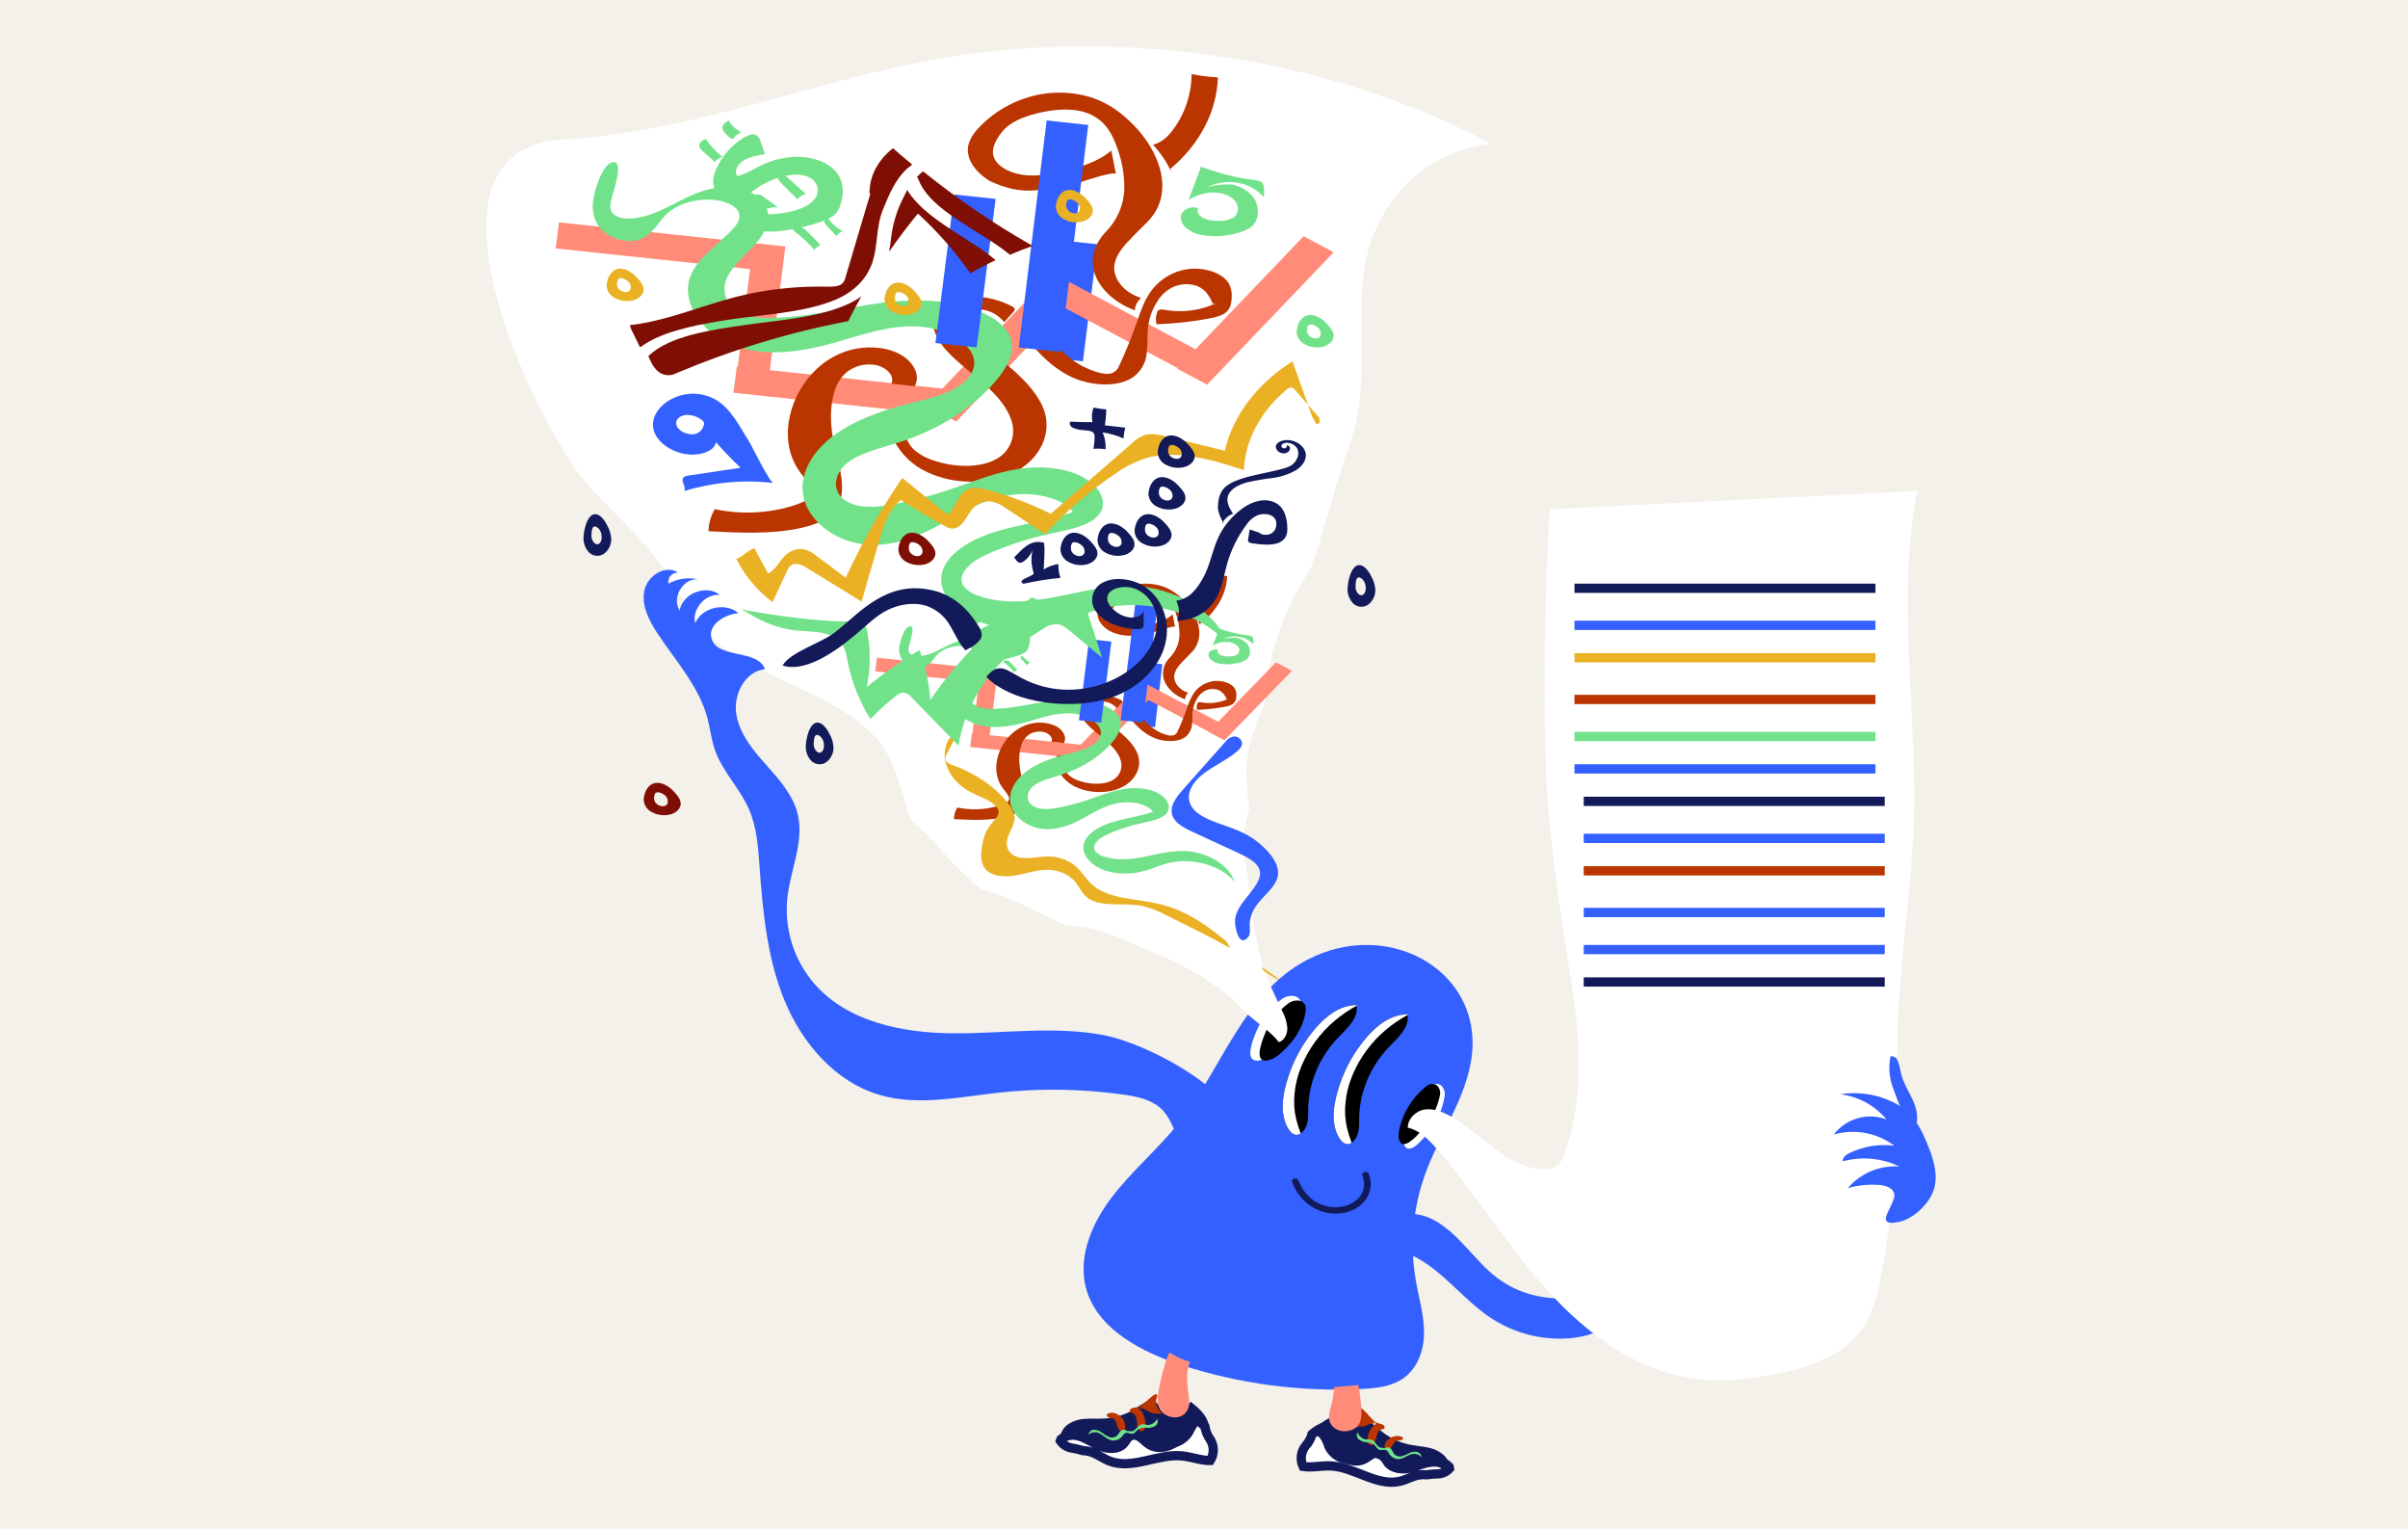 <svg height="330" viewBox="0 0 520 330" width="520" xmlns="http://www.w3.org/2000/svg"><g fill="none" fill-rule="evenodd"><path d="m0 0h520v330h-520z" fill="#f4f0ea"/><g fill-rule="nonzero" transform="translate(105 10)"><path d="m171.923 211.013c-.538-2.05-1.489-4.005-1.739-6.106-.091-.765-.134-1.636-.741-2.133-.581-.475-1.429-.402-2.177-.531-1.981-.343-3.499-2.224-5.512-2.24-.449-.023-.89.114-1.241.386-.634.55-.561 1.52-.403 2.331.126.65.274 1.295.442 1.937.707.488 1.373 1.031 1.991 1.622 2.262 1.904 4.339 4.006 6.205 6.279.122.184.297.328.503.417.186.043.38.034.562-.024.591-.144 1.154-.378 1.669-.694.184-.096.337-.238.445-.412.1-.269.099-.563-.003-.831z" fill="#fff"/><path d="m164.456 179.469c-.095-.614-.194-1.227-.301-1.84-.819-4.649-.759-8.819.662-12.975-.832-5.836-1.212-11.682 1.126-17.352.477-1.711 1.164-3.356 2.044-4.898.291-3.799.89-7.567 1.791-11.269 1.662-6.495 4.431-12.655 8.184-18.21 3.235-9.018 5.406-18.41 8.623-27.395 4.25-11.872 1.26-24.735 2.973-37.039 1.714-12.304 10.708-25.529 27.441-27.442-34.143-18.307-78.821-25.287-118.47-18.508-27.847 4.761-53.149 15.872-81.888 17.563-35.207 2.072-5.154 62.563 4.858 74.074 5.603 6.342 12.465 12.158 17.05 18.891 3.14 4.612 5.198 9.634 9.39 13.81 9.744 9.708 29.047 12.991 37.083 23.453 3.947 5.139 4.563 11.335 6.778 16.916 2.137 1.636 4.089 3.499 5.821 5.558 2.764 3.303 5.838 6.333 9.18 9.05.055.04.112.079.167.119 4.504 1.204 8.922 3.345 13.275 5.472 1.626.794 3.266 1.55 4.909 2.294 1.374.086 2.777.254 4.222.471 4.198.629 8.12 2.549 11.999 4.365 8.223 3.077 15.348 6.887 21.898 12.995 2.415 2.252 4.901 4.289 7.267 6.427 1.232-.472 2.472-.924 3.721-1.355-3.006-4.591-5.277-9.623-6.73-14.915-1.685-5.931-2.332-12.134-3.074-18.261z" fill="#fff"/><path d="m61.244 69.922 2.647-21.084.694-5.531.012-.097-48.891-5.21-.707 5.628 41.964 4.472-2.647 21.084-.207-.022-.707 5.628.207.022 6.928.738 41.756 4.45.706-5.628z" fill="#ff8b78"/><path d="m128.862 68-6.862-.74 3.137-25.26 6.863.74z" fill="#3360ff"/><path d="m153.165 65.406-24.341-12.983-6.386-3.406-.112-.06-27.326 28.577 6.497 3.466 23.454-24.528 24.342 12.983-.116.121 6.497 3.465.116-.121 3.872-4.049 23.338-24.407-6.497-3.465z" fill="#ff8b78"/><path d="m70.307 70.718c2.151-2.397 4.927-4.154 8.02-5.078 3.369-.978 7.52-.889 10.669.654 3.149 1.543 4.911 4.663 3.526 7.092l-5.026-.55c.777-1.567-.959-3.493-3.233-3.998-2.198-.448-4.484.06-6.283 1.394-1.4 1.152-2.39 2.721-2.824 4.476-1.283 4.355-.665 8.964.465 13.439 1.172 4.642 2.628 10.053-1.651 13.377-1.626 1.263-3.887 2.01-6.202 2.506-6.282 1.345-13.108 1.007-19.768.659.019-1.684.493-3.333 1.372-4.773 5.428 1.158 11.059.955 16.388-.592 6.452-1.948 5.052-3.37 2.166-7.167-4.938-6.497-2.82-15.773 2.381-21.44z" fill="#ba3500"/><path d="m95.215 91.922c5.757 2.777 13.547 2.763 18.899.005 5.352-2.758 7.976-8.079 6.461-12.988-1.058-3.428-3.88-6.474-6.974-9.207-3.094-2.733-6.536-5.27-9.221-8.226-.726-.799-1.421-1.706-1.301-2.636.184-1.42 2.356-2.279 4.266-1.997 1.769.3 3.37 1.249 4.504 2.67l1.922-2.116c.224-.246.457-.542.322-.836-.153-.227-.373-.398-.626-.49-2.777-1.428-5.85-2.149-8.958-2.099-3.122.124-6.163 1.397-7.375 3.5-1.743 3.023.582 6.648 3.423 9.377 2.332 2.242 5.045 4.255 7.445 6.457 2.401 2.202 4.524 4.658 5.385 7.376.986 2.778.101 5.888-2.188 7.692-3.352 2.644-9.27 2.66-13.999 1.193-1.727-.459-3.339-1.286-4.731-2.427-2.498-2.286-2.348-5.492-1.67-8.283-2.387.259-3.694-.526-3.796 1.665-.03 1.537.311 3.057.992 4.428 1.569 3.083 4.115 5.53 7.221 6.941z" fill="#ba3500"/><path d="m156.187 55.655.776.022c-.662-1.495-1.492-3.144-3.421-3.92-1.762-.623-3.706-.517-5.386.294-1.386.713-2.533 1.804-3.304 3.141-1.014 1.602-1.668 3.397-1.919 5.266-.247 1.908-.046 3.853-.297 5.76-.171 2.046-1.22 3.924-2.886 5.164-3.301 2.332-9.136 1.956-13.255.059-4.119-1.897-6.908-4.947-9.496-7.919 1.106-.909 2.464-1.715 3.57-2.624 2.378 3.945 6.005 7.939 11.594 9.503 1.013.283 2.192.47 3.097.102.701-.341 1.234-.942 1.481-1.67 1.392-2.999 2.628-6.037 3.707-9.115.846-2.414 1.61-4.88 3.244-7.049 1.856-2.458 4.628-4.096 7.711-4.556 3.416-.507 7.556.704 8.952 3.078.513.974.728 2.073.617 3.165-.047 1.116-.257 2.298-1.266 3.113-.891.72-2.256 1.034-3.574 1.284-3.754.708-7.559 1.125-11.379 1.249-.229-.85-.186-1.749.123-2.574.063-.231.222-.426.437-.537.363-.105.748-.107 1.112-.005 3.723.669 7.566.204 11.012-1.334-.604-.209-.645.312-1.25.103z" fill="#ba3500"/><path d="m135.632 47.421c.241-2.507 2.287-4.632 4.264-6.625l2.92-2.941c6.415-6.464 2.363-16.631-5.288-22.956-1.977-1.666-4.242-2.958-6.683-3.811-4.379-1.383-9.068-1.448-13.483-.187-3.92 1.112-7.495 3.195-10.395 6.055-1.312 1.29-2.462 2.719-2.841 4.328-.686 2.917 1.469 5.936 4.785 7.889 3.155 1.382 5.969 2.217 9.639 1.926.785-.063 1.554-.162 2.318-.274.151-.03.3-.062.449-.096.01-.003.021.008.032.024.677-.104 1.352-.212 2.029-.315.855-.246 1.739-.373 2.629-.379.475-.135.95-.276 1.427-.43 2.433-.784 5.045-1.734 7.666-2.168.29-.052.588-.038.872.041-.331-1.667-.662-3.335-.994-5.002-2.736 2.375-6.833 3.694-10.956 4.606-2.635.583-5.438 1.032-8.213.634-2.775-.398-5.513-1.833-6.209-3.833-.491-1.411.08-2.86.867-4.145.495-.836 1.111-1.595 1.829-2.25 1.793-1.596 4.469-2.536 7.198-3.17 3.534-.82 7.674-1.144 10.959.345 3.421 1.55 4.919 4.585 5.855 7.398 1.029 2.819 1.533 5.803 1.485 8.803-.142 3.438-1.562 6.7-3.983 9.148-2.385 2.479-3.403 5.611-2.504 8.711 1.007 3.473 4.368 6.634 8.774 8.254 0-1.048.518-1.846 1.293-2.698-3.636-1.101-6.01-4.092-5.742-6.882z" fill="#ba3500"/><path d="m147.904 26.897-.012.103c-1.009-2.107-2.321-4.044-3.892-5.745 2.076-.558 3.432-2.006 4.465-3.46 2.481-3.401 3.834-7.537 3.859-11.795 1.873.376 3.769.611 5.675.703-.222 7.33-3.906 14.428-10.249 19.746-.095-.179.249.627.154.448z" fill="#ba3500"/><g fill="#71e289"><path d="m154.354 26-2.677 7.151c1.509-.946 3.215-1.495 4.971-1.6 1.853-.078 3.869.512 4.964 1.71 1.095 1.198.987 2.997-.462 3.828-1.011.469-2.116.671-3.219.589-1.074.043-2.143-.164-3.132-.606-.912-.482-1.495-1.432-1.054-2.165-1.28-.421-2.825.088-3.421.999-.597.912-.328 2.096.476 2.973.95.916 2.126 1.537 3.394 1.791 2.522.513 5.122.424 7.606-.262 1.378-.333 2.764-.792 3.651-1.648.606-.601 1.001-1.4 1.119-2.266.236-1.544-.215-3.116-1.224-4.268-1.259-1.39-2.961-2.247-4.784-2.409-1.635-.074-3.271.134-4.842.614 2.041-1.041 4.343-1.379 6.578-.965 2.164.331 4.153 1.432 5.633 3.119.076-.637.207-2.599-.359-3.139-.705-.674-2.536-.645-3.523-.82-3.297-.582-6.541-1.461-9.695-2.626z"/><path d="m49.616 26.589c-.549 1.273-.881 2.669-.342 3.99.752 1.546 2.297 2.528 3.993 2.537 2.021.019 3.448-1.267 4.86-2.279 1.72-1.205 3.63-2.103 5.647-2.656 1.974-.558 4.426-.791 6.171.219.791.403 1.362 1.146 1.557 2.024.194.878-.009 1.798-.554 2.507-1.058 1.415-3.103 2.26-5.202 2.748-3.262.734-6.636.792-9.92.172-.841 1.191.253 2.815 1.9 3.522 1.648.706 3.63.703 5.458.53 3.068-.314 6.09-.985 9.007-2 1.082-.298 2.096-.806 2.987-1.497.613-.595 1.062-1.343 1.304-2.169.894-2.596.79-5.647-1.586-7.818-1.919-1.753-5.062-2.624-8.019-2.57-2.827.093-5.598.829-8.109 2.153-1.47.751-2.863 1.648-4.608 1.998-.644-1.205.139-2.568 1.428-3.353 1.289-.786 2.982-1.118 4.631-1.406-1.118-2.309-.855-5.858-4.761-3.42-2.572 1.608-4.607 3.967-5.843 6.768z"/><path d="m49.206 25c.5-.496 1.113-.879 1.794-1.119-1.385-1.132-2.597-2.438-3.601-3.881-1.35.519-1.777 1.295-1.042 2.268.261.346 3.079 2.496 2.85 2.732z"/><path d="m52.784 19.863c.069.067.154.113.245.136.191.01.371-.092.468-.264.404-.504.92-.897 1.502-1.145.008-.071-1.364-.96-1.521-1.11-.442-.446-.834-.942-1.169-1.481-2.192 1.341-1.357 2.342.474 3.863z"/><path d="m60.398 34.91c.061.041.131.071.206.087.1.009.201-.002.294-.033.682-.168 1.392-.238 2.102-.208-1.108-.833-2.241-1.653-3.398-2.46-.128-.101-.279-.179-.444-.228-.93-.236-2.421.175-2.118.802.309.64 2.561 1.567 3.358 2.041z"/><path d="m67.217 33c.477-.586 1.1-.987 1.783-1.149l-4.02-3.584c-.093-.093-.2-.166-.316-.216-.125-.039-.254-.055-.383-.05-1.909-.021-1.373.686-.397 1.71 1.071 1.124 2.182 2.22 3.333 3.289z"/><path d="m70.935 44c-.178-.506 1.164-.708 1.059-1.221-.043-.124-.12-.234-.222-.32-.841-.851-1.69-1.698-2.523-2.553-.989-1.015-1.602-.974-3.249-.83.101.707 1.425 1.492 2.05 2.057 1.023.926 1.985 1.881 2.885 2.866z"/><path d="m75.563 41c.365-.504.865-.883 1.437-1.087-1.304-.67-2.427-1.671-3.264-2.913-.937.681-.946.815-.214 1.729.182.228 2.133 2.136 2.041 2.271z"/></g><path d="m108.698 148.721 1.414-11.044.371-2.897.006-.051-26.112-2.729-.377 2.948 22.412 2.343-1.414 11.044-.11-.011-.378 2.948.111.012 3.699.387 22.302 2.331.378-2.948z" fill="#ff8b78"/><path d="m144.431 147-3.431-.398 1.569-13.602 3.431.398z" fill="#3360ff"/><path d="m158.065 145.813-13-6.816-3.41-1.788-.06-.032-14.594 15.003 3.47 1.819 12.527-12.877 13 6.817-.062.063 3.47 1.82.062-.064 2.068-2.126 12.465-12.814-3.47-1.819z" fill="#ff8b78"/><path d="m112.897 149.006c1.147-1.258 2.628-2.18 4.278-2.665 1.878-.552 3.896-.43 5.69.343 1.68.81 2.619 2.448 1.88 3.723l-2.681-.289c.414-.822-.512-1.833-1.724-2.098-1.172-.235-2.391.031-3.351.732-.747.605-1.275 1.428-1.506 2.35-.684 2.286-.355 4.705.248 7.054.625 2.437 1.402 5.276-.881 7.021-.991.669-2.12 1.118-3.307 1.315-3.35.706-6.991.529-10.543.346.01-.884.263-1.749.732-2.505 2.895.608 5.898.501 8.741-.311 3.441-1.022 2.694-1.769 1.155-3.762-2.634-3.41-1.504-8.279 1.269-11.253z" fill="#ba3500"/><path d="m127.35 159.909c3.048 1.458 7.172 1.451 10.005.003 2.833-1.448 4.222-4.242 3.42-6.818-.56-1.8-2.054-3.399-3.692-4.834-1.638-1.435-3.46-2.767-4.882-4.319-.412-.342-.663-.844-.689-1.384.097-.745 1.247-1.197 2.258-1.049.936.158 1.784.656 2.384 1.402l1.017-1.111c.119-.129.242-.284.171-.439-.081-.119-.197-.209-.332-.257-1.47-.75-3.097-1.128-4.742-1.102-1.653.065-3.262.734-3.904 1.837-.923 1.587.308 3.49 1.812 4.923 1.235 1.177 2.671 2.234 3.941 3.39s2.395 2.446 2.85 3.872c.522 1.458.053 3.091-1.159 4.038-1.774 1.388-4.907 1.397-7.411.627-.914-.241-1.768-.675-2.505-1.274-1.322-1.2-1.243-2.883-.884-4.348-1.264.136-1.955-.276-2.009.874-.016.807.165 1.605.525 2.325.831 1.619 2.179 2.904 3.823 3.644z" fill="#ba3500"/><path d="m159.484 140.98.406.012c-.285-.89-.931-1.627-1.788-2.038-.921-.324-1.937-.269-2.815.153-.725.371-1.324.938-1.727 1.633-.53.833-.872 1.766-1.003 2.739-.129.992-.024 2.003-.155 2.995-.089 1.064-.638 2.04-1.509 2.685-1.726 1.212-4.776 1.017-6.929.031-2.153-.986-3.611-2.572-4.964-4.118.578-.472 1.288-.892 1.866-1.364 1.243 2.052 3.139 4.128 6.061 4.942.52.186 1.087.204 1.619.053.366-.177.645-.49.774-.869.728-1.559 1.374-3.139 1.938-4.74.366-1.301.938-2.537 1.695-3.666.97-1.278 2.419-2.13 4.031-2.369 1.786-.264 3.949.366 4.679 1.6.268.506.381 1.078.323 1.646.034.608-.208 1.201-.662 1.619-.56.363-1.2.592-1.868.668-1.962.368-3.951.585-5.948.65-.12-.442-.097-.909.065-1.339.033-.12.116-.221.229-.279.19-.055.391-.056.581-.003 1.946.348 3.955.106 5.756-.694-.316-.109-.337.162-.653.053z" fill="#ba3500"/><path d="m148.569 135.905c.126-1.334 1.198-2.464 2.234-3.524l1.53-1.565c3.36-3.438 1.238-8.846-2.77-12.211-1.036-.886-2.222-1.573-3.501-2.027-2.294-.735-4.75-.77-7.062-.099-2.053.592-3.926 1.699-5.445 3.221-.696.613-1.211 1.41-1.488 2.302-.359 1.552.769 3.158 2.506 4.196 1.564.79 3.306 1.143 5.049 1.024.411-.033.814-.086 1.214-.146.079-.016.157-.033.235-.051.006-.002.011.004.017.013.355-.055.708-.113 1.063-.168.448-.131.911-.199 1.377-.202.249-.072.497-.147.748-.229 1.309-.483 2.651-.869 4.016-1.153.152-.028.308-.02.457.022-.173-.887-.347-1.774-.52-2.661-1.433 1.263-3.579 1.965-5.739 2.45-1.402.374-2.86.488-4.302.337-1.454-.212-2.888-.975-3.252-2.039-.184-.767-.017-1.577.454-2.205.259-.445.582-.848.958-1.197 1.105-.861 2.398-1.439 3.77-1.686 1.851-.436 4.02-.608 5.74.183 1.792.825 2.576 2.439 3.067 3.935.539 1.5.803 3.087.778 4.683-.074 1.829-.818 3.564-2.086 4.866-1.242 1.183-1.746 2.962-1.312 4.634.527 1.847 2.288 3.529 4.596 4.391.032-.55.275-1.065.677-1.435-1.905-.586-3.149-2.177-3.008-3.66z" fill="#ba3500"/><path d="m154.231 124.946-.007.054c-.576-1.104-1.326-2.118-2.224-3.009 1.051-.299 1.955-.941 2.552-1.813 1.418-1.782 2.191-3.948 2.205-6.178 1.07.197 2.154.32 3.243.368-.127 3.84-2.232 7.557-5.857 10.343-.054-.093.142.329.088.235z" fill="#ba3500"/><g fill="#71e289" transform="translate(89 120)"><path d="m69.322 5.709-1.441 3.678c.813-.486 1.731-.769 2.676-.823.972-.076 1.935.241 2.672.88.294.265.44.657.39 1.05-.05.393-.288.736-.639.919-.544.241-1.139.345-1.733.303-.578.022-1.154-.084-1.686-.312-.491-.248-.805-.737-.567-1.113-.661-.211-1.385-.009-1.842.514-.295.505-.187 1.149.256 1.53.512.471 1.144.79 1.827.921 1.358.264 2.757.218 4.095-.135.715-.116 1.39-.408 1.965-.848.326-.309.539-.72.602-1.166.127-.794-.116-1.603-.659-2.196-.678-.715-1.594-1.156-2.576-1.239-.88-.038-1.761.069-2.607.316 1.099-.535 2.338-.709 3.541-.497 1.165.17 2.236.737 3.033 1.604.041-.328.111-1.337-.193-1.615-.38-.347-1.365-.332-1.897-.422-1.775-.299-3.521-.751-5.219-1.351z"/><path d="m13.885 5.602c-.346.641-.412 1.396-.182 2.088.399.809 1.221 1.323 2.122 1.327 1.074.01 1.832-.663 2.582-1.192.914-.63 1.929-1.1 3.001-1.39 1.049-.292 2.352-.414 3.279.115.42.211.724.6.827 1.059.103.459-.005.941-.294 1.312-.562.74-1.649 1.183-2.764 1.438-1.733.384-3.526.415-5.271.09-.447.623.134 1.473 1.01 1.842.931.324 1.925.419 2.9.277 1.63-.164 3.236-.515 4.786-1.046.575-.156 1.114-.422 1.587-.783.326-.311.564-.703.693-1.135.475-1.358.42-2.954-.842-4.09-1.214-.944-2.726-1.421-4.261-1.344-1.502.049-2.974.434-4.309 1.126-.763.462-1.587.814-2.448 1.045-.342-.63.074-1.343.759-1.754.77-.389 1.603-.638 2.46-.736-.594-1.208-.454-3.065-2.529-1.789-1.366.841-2.448 2.075-3.105 3.541z"/><path d="m13.466 4.666c.241-.255.536-.452.864-.575-.667-.582-1.25-1.253-1.734-1.995-.65.267-.855.665-.502 1.166.126.178 1.482 1.283 1.372 1.404z"/><path d="m15.503 2.434c.041.037.09.064.144.077.112.006.218-.052.275-.148.237-.283.54-.504.882-.643.005-.04-.801-.539-.893-.623-.259-.25-.49-.529-.686-.831-1.287.753-.797 1.315.278 2.169z"/><path d="m19.886 10.062c.03.024.064.041.101.05.049.005.098-.001.144-.019.334-.098.681-.139 1.028-.121-.542-.484-1.096-.961-1.663-1.431-.063-.059-.136-.104-.217-.133-.455-.137-1.184.102-1.036.467.151.372 1.253.911 1.643 1.187z"/><path d="m23.257 9.215c.269-.288.621-.485 1.007-.565l-2.27-1.762c-.053-.046-.113-.082-.178-.106-.07-.019-.143-.027-.216-.024-1.078-.01-.775.337-.224.841.605.552 1.232 1.091 1.882 1.617z"/><path d="m25.086 15.182c-.088-.263.58-.368.527-.635-.021-.064-.06-.122-.111-.166-.419-.442-.841-.882-1.256-1.327-.492-.527-.798-.506-1.617-.432.05.367.709.775 1.02 1.069.509.481.988.978 1.436 1.49z"/><path d="m27.75 13.593c.195-.259.464-.453.77-.558-.699-.344-1.301-.858-1.75-1.495-.502.35-.507.418-.115.887.392.362.757.752 1.094 1.166z"/><path d="m.268 9.252c-.298 1.231-.009 2.53.781 3.519 1.089 1.168 2.713 1.673 4.272 1.328 1.672-.461 2.215-1.933 3.288-2.963 1.457-1.226 3.344-1.816 5.239-1.636 1.28.088 2.709.608 3.013 1.526.235.711-.281 1.401-.838 1.975-1.545 1.592-3.582 2.967-4.51 4.813-1.658 3.302 1.289 7.594 6.021 8.767 3.532.875 7.296.138 10.636-.832 2.922-.849 5.883-1.894 9.094-1.739 3.211.154 6.68 2.076 6.447 4.398-.128 1.281-1.342 2.347-2.799 3.02-1.552.623-3.156 1.108-4.793 1.45-3.232.834-6.361 1.995-8.678 3.803-2.318 1.808-3.741 4.341-3.205 6.877.536 2.536 3.313 4.952 6.785 5.386 3.028.378 5.916-.71 8.312-1.982 2.396-1.272 4.634-2.789 7.48-3.464 2.846-.675 6.595-.202 8.2 1.751-2.925 1.035-6.253 1.415-9.224 2.384s-5.731 2.802-5.839 5.22c-.094 2.116 2.006 4.179 4.7 5.096 2.765.85 5.718.873 8.496.065 1.848-.513 3.52-1.309 5.408-1.749 5.019-1.168 11.237.643 14.037 4.089-1.108-3.538-5.798-6.437-10.722-6.627-3.01-.116-5.857.666-8.717 1.229-2.861.563-6.046.893-8.825-.064-.656-.183-1.25-.54-1.72-1.033-1.111-1.388.727-2.921 2.508-3.727 2.395-1.073 4.896-1.888 7.463-2.431 2.236-.48 4.885-.98 5.651-2.582.551-1.151-.173-2.526-1.42-3.423-2.112-1.519-5.383-1.804-8.162-1.355-2.779.449-5.241 1.511-7.805 2.369-2.054.684-4.149 1.236-6.273 1.652-1.847.364-4.089.565-5.559-.421-1.699-1.141-1.211-3.236.313-4.375 1.524-1.139 3.732-1.623 5.745-2.265 4.772-1.523 8.805-4.146 11.41-7.419 1.244-1.564 2.164-3.52 1.072-5.238-.51-.721-1.18-1.313-1.958-1.731-3.519-2.067-8.407-2.15-12.682-1.575-4.276.575-8.417 1.702-12.809 1.687-1.022.045-2.042-.118-2.999-.481-.776-.319-1.386-.945-1.685-1.729s-.261-1.658.106-2.414c.657-1.429 2.082-2.561 3.196-3.815 1.114-1.254 1.941-2.824 1.234-4.296-.58-1.019-1.554-1.753-2.693-2.027-2.177-.615-4.529.092-6.39.99-1.861.898-3.611 2.024-5.833 2.346-.88.128-1.964.065-2.515-.484-.366-.456-.458-1.074-.241-1.617.152-.678 1.447-4.265.342-4.308-1.345-.052-2.226 3.362-2.354 4.064z"/></g><path d="m141.788 146-4.788-.509 3.211-25.491 4.789.509z" fill="#3360ff"/><path d="m132.804 146-4.804-.512 2.196-17.488 4.804.512z" fill="#3360ff"/><path d="m106.891 174.421c-.049 1.308.187 2.755 1.481 3.723 1.651 1.235 4.347 1.2 6.532.755 2.185-.445 4.303-1.207 6.609-1.107 2.011.054 3.929.853 5.382 2.241 1.148 1.216 1.571 2.763 3 3.814 2.883 2.121 7.646.98 11.563 1.701 1.927.437 3.782 1.141 5.512 2.093 8.804 4.344 17.692 8.739 25.031 14.359-4.911-2.382-8.62-5.845-12.536-9.067-3.916-3.222-8.362-6.37-13.908-7.722-4.871-1.188-10.695-1.068-14.236-3.833-1.857-1.451-2.703-3.467-4.651-4.854-1.615-1.086-3.524-1.652-5.471-1.621-2.497.024-5.274.908-7.298-.244-1.645-.936-1.714-2.713-1.184-4.115.53-1.402 1.5-2.751 1.369-4.228-.194-1.097-.694-2.118-1.441-2.946-2.709-3.466-6.891-6.356-11.784-8.145-.498-.136-.96-.377-1.356-.706-.567-.593-.25-1.369.087-2.013l1.757-3.357c-.467-.403-1.269.094-1.527.559-2.143 3.863.048 8.895 4.965 11.404 1.551.791 3.341 1.362 4.632 2.373 2.355 1.846.809 2.967-.467 4.497-1.483 1.778-1.982 4.351-2.06 6.439z" fill="#eab124"/><path d="m166.398 180.76c.534-.918.914-1.942.605-2.949-.513-1.677-2.711-2.791-4.719-3.717l-9.34-4.307c-1.809-.834-3.736-1.768-4.545-3.211-1.189-2.122.497-4.357 2.127-6.193l9.173-10.334c.42-.588 1.068-.969 1.782-1.047.88-.053 1.647.601 1.743 1.486-.02.718-.608 1.332-1.237 1.856-2.188 1.823-5.111 3.098-7.351 4.886-2.241 1.787-3.763 4.433-2.386 6.776 1.648 2.804 6.322 3.726 9.945 5.243 2.823 1.126 5.312 2.966 7.226 5.345.976 1.278 1.683 2.711 1.566 4.133-.205 2.504-2.739 4.255-4.318 6.28-.964 1.16-1.583 2.572-1.784 4.073-.116.938.328 2.524-.436 3.347-2.071 2.23-2.897-2.707-2.739-3.968.366-2.915 3.194-5.131 4.687-7.7z" fill="#3360ff"/><path d="m23.182 32.662c-.408 2.231-.217 4.659 1.478 6.634s5.216 3.29 8.081 2.503c3.164-.869 4.19-3.645 6.221-5.585 2.251-2.15 6.09-3.345 9.911-3.084 2.421.165 5.124 1.146 5.698 2.877.445 1.34-.532 2.641-1.585 3.723-2.923 3.001-6.777 5.594-8.531 9.074-3.137 6.225 2.439 14.317 11.39 16.527 6.681 1.65 13.802.26 20.122-1.569 5.527-1.6 11.129-3.57 17.203-3.279 6.074.291 12.636 3.913 12.196 8.291-.243 2.415-2.539 4.424-5.294 5.694-2.755 1.27-5.97 1.937-9.068 2.734-6.114 1.572-12.033 3.76-16.418 7.169s-7.078 8.184-6.064 12.965c1.014 4.782 6.267 9.336 12.835 10.154 5.728.713 11.193-1.339 15.725-3.737 4.533-2.398 8.766-5.258 14.151-6.531 5.384-1.273 12.476-.38 15.513 3.301-5.533 1.951-11.829 2.668-17.449 4.494-5.621 1.827-10.842 5.283-11.046 9.84-.179 3.988 3.795 7.879 8.892 9.608 5.097 1.729 11.025 1.519 16.072.122 3.496-.968 6.658-2.468 10.23-3.296 9.496-2.203 21.258 1.212 26.555 7.709-2.097-6.67-10.969-12.135-20.283-12.493-5.694-.219-11.079 1.256-16.491 2.318-5.412 1.062-11.438 1.684-16.695-.12-1.24-.346-2.365-1.019-3.254-1.948-2.102-2.617 1.376-5.506 4.745-7.026 4.53-2.023 9.263-3.56 14.119-4.584 4.23-.905 9.241-1.848 10.691-4.867 1.042-2.17-.326-4.762-2.686-6.453-3.996-2.863-10.183-3.401-15.44-2.554-5.258.847-9.915 2.849-14.766 4.465-3.885 1.29-7.85 2.33-11.868 3.114-3.495.685-7.735 1.066-10.516-.795-3.213-2.151-2.291-6.101.592-8.248 2.883-2.147 7.059-3.059 10.868-4.27 9.028-2.871 16.658-7.816 21.585-13.988 2.353-2.948 4.094-6.637 2.028-9.875-.966-1.359-2.233-2.476-3.704-3.264-6.658-3.896-15.903-4.053-23.992-2.969-8.089 1.084-15.923 3.208-24.233 3.181-1.94-.006-3.976-.151-5.674-.906-1.468-.601-2.622-1.781-3.188-3.26-.566-1.479-.493-3.126.2-4.551 1.243-2.693 3.939-4.827 6.046-7.192 2.107-2.364 3.673-5.324 2.334-8.1-.826-1.714-2.761-3.165-5.095-3.822-4.118-1.16-8.568.174-12.089 1.867-3.52 1.693-6.832 3.816-11.034 4.424-1.665.241-3.716.122-4.757-.913-.873-.868-.685-2.025-.456-3.048.287-1.279 2.738-8.04.647-8.122-2.544-.1-4.211 6.337-4.453 7.66z" fill="#71e289"/><path d="m123.979 66-8.979-.978 6.021-49.022 8.979.979z" fill="#3360ff"/><path d="m105.921 65-8.921-.938 4.079-32.062 8.921.939z" fill="#3360ff"/><path d="m33.224 65c4.363-3.317 11.38-4.686 17.342-5.701 7.906-1.346 16.872-1.543 24.094-4.284 4.257-1.615 7.098-4.292 8.47-7.691 1.586-3.926.923-8.204 2.558-12.131 1.136-2.729 2.862-7.369 6.312-9.644-1.412-1.168-2.805-2.348-4.161-3.55-3.138 2.449-4.965 5.795-5.052 9.252-.167-.251-.053.188.119.68-1.774 5.98-3.549 11.959-5.323 17.939-.107.545-.383 1.041-.789 1.416-.793.632-2.152.623-3.355.6-5.691-.12-11.376.418-16.946 1.605-8.94 1.93-16.293 5.584-25.493 6.726.144.242.136.513.258.761.655 1.34 1.311 2.681 1.966 4.021z" fill="#7f0f04"/><path d="m93.314 28.702c2.637 6.93 13.353 10.999 19.779 16.298 1.603-.679 3.23-1.328 4.906-1.909-8.288-4.711-16.195-10.092-23.646-16.091-.503.348-.958.764-1.354 1.235.138.129.245.289.314.467z" fill="#7f0f04"/><path d="m90.904 31c-.373.717-.684 1.387-.942 1.897-1.434 2.864-2.322 5.983-2.617 9.19-.085.763-.197 1.518-.344 2.26 1.929-2.791 3.989-5.538 6.216-8.245 4.216 3.868 8.014 8.192 11.328 12.898 1.749-1.022 3.578-1.966 5.457-2.854-6.144-5.084-15.303-8.879-19.096-15.146z" fill="#7f0f04"/><path d="m77.281 56.012c-6.504 2.687-14.46 3.13-21.735 4.2-6.914 1.018-16.105 2.268-20.547 6.695.145.301.29.602.435.903.373.941.964 1.774 1.722 2.427.943.736 2.174.956 3.303.591 12.142-5.183 24.783-9.035 37.712-11.491.902-1.803 1.845-3.582 2.828-5.336-1.165.806-2.412 1.481-3.719 2.012z" fill="#7f0f04"/><path d="m62 94.267c-.812-.09-4.772-8.278-5.414-9.256-1.788-2.722-3.718-6.918-7.193-8.808-6.594-3.587-14.46 1.518-13.272 6.528.621 2.618 3.789 4.983 7.489 5.377 2.682.286 5.777-.768 5.982-2.661 1.682 1.932 3.463 3.781 5.336 5.539l-11.122 1.666c-.344.029-.68.121-.989.272-1.125.672.439 2.075-.022 3.077 6.206-1.884 12.749-2.474 19.205-1.733zm-15.039-12.41c-.246.966-1.051 1.702-2.056 1.88-.382.046-.77.03-1.147-.046-.947-.138-1.805-.621-2.4-1.352-.945-1.362.183-2.868 2.37-2.756.98.073 1.919.417 2.704.993.256.151.46.373.586.638.052.215.032.441-.057.644z" fill="#3360ff"/><path d="m179.161 81.442c.804.464 1.11-.81.562-1.44l-5.042-5.801c-.182-.306-.502-.504-.857-.531s-.701.121-.927.396c-5.688 4.735-9.01 10.976-9.28 17.433-6.784-2.235-14.491-4.505-21.135-2.586-2.413.776-4.687 1.933-6.736 3.427-5.522 3.697-10.57 8.061-15.03 12.992l-8.578-5.666c-.969-.75-2.113-1.241-3.324-1.427-1.579-.077-3.094.635-4.043 1.902-.843 1.073-1.324 2.313-2.394 3.267-.463.45-1.078.707-1.722.721-.599-.054-1.177-.252-1.683-.578-3.242-1.776-6.384-3.646-9.425-5.612-2.63 2.201-3.595 5.215-4.464 8.112-1.381 4.604-2.724 9.216-4.028 13.836l-11.817-7.276c-.879-.541-2.047-1.119-3.034-.776-.55.236-.973.695-1.163 1.264l-3.218 6.9c-3.297-2.472-5.975-5.678-7.825-9.364 1.25-.31 2.67-1.971 3.92-2.28l2.933 5.469c1.525-.772 2.199-2.143 3.15-3.309.951-1.166 2.615-2.264 4.495-1.951 1.029.238 1.985.723 2.786 1.413 2.12 1.579 4.234 3.162 6.341 4.75 3.479-7.502 7.559-14.708 12.202-21.548l9.802 7.943c2.206-1.826 2.184-5.377 5.536-5.778 1.051-.062 2.105.077 3.105.408 4.705 1.27 9.274 3.001 13.641 5.169l17.758-15.42c.755-.756 1.683-1.316 2.703-1.631 1.434-.359 3.053.006 4.541.369l12.591 3.074c1.672-7.499 6.894-14.41 14.595-19.314l4.241 11.86c-.522-.69 1.342 2.271.82 1.582z" fill="#eab124"/><path d="m117.966 108.813c-.351 1.558-.283 3.192.196 4.71.069.136.068.3-.002.435-.068.074-.15.13-.241.166l-1.66.818c-.245.087-.461.252-.62.472-.051.122-.045.263.018.379.063.116.173.191.296.202.121.013.244.003.361-.031 2.539-.557 5.104-.96 7.685-1.206-.319-.958-.47-1.971-.445-2.989-1.113.166-2.187.564-3.16 1.173.033-1.882.322-3.889.054-5.763-3.124-.864-4.811 1.613-6.45 3.151.774 1.105 1.117 1.583 2.252.739.747-.573 1.339-1.352 1.714-2.256z" fill="#131a59"/><path d="m131.997 109.4c-.049-.858-.689-1.661-1.371-2.393-.567-.662-1.261-1.206-2.042-1.601-3.188-1.482-4.513 1.443-4.584 3.199.039 1.174.732 2.23 1.8 2.745 1.249.666 2.71.827 4.077.451 1.292-.392 2.179-1.37 2.12-2.401zm-3.424.594c-.401.115-.831.083-1.211-.089-.528-.202-.928-.639-1.079-1.178-.082-.358-.055-1.277.315-1.547.562-.411 1.706.242 2.07.599.357.335.555.801.549 1.287.007.413-.251.786-.644.929z" fill="#131a59"/><path d="m139.997 107.4c-.049-.858-.689-1.662-1.371-2.393-.567-.662-1.261-1.206-2.042-1.601-3.188-1.483-4.513 1.443-4.584 3.199.039 1.174.732 2.23 1.8 2.745 1.249.666 2.71.827 4.077.451 1.292-.392 2.179-1.37 2.12-2.401zm-3.424.594c-.401.114-.831.083-1.211-.089-.528-.202-.928-.639-1.079-1.178-.082-.358-.055-1.277.315-1.547.562-.411 1.706.242 2.07.599.356.335.555.801.549 1.287.007.413-.251.786-.644.929z" fill="#131a59"/><path d="m147.997 105.4c-.049-.858-.689-1.662-1.371-2.393-.567-.662-1.261-1.206-2.042-1.601-3.188-1.483-4.513 1.443-4.584 3.199.039 1.174.732 2.23 1.8 2.745 1.249.666 2.71.827 4.077.451 1.292-.392 2.179-1.37 2.12-2.401zm-3.424.594c-.401.115-.831.083-1.211-.089-.528-.202-.928-.639-1.079-1.178-.082-.358-.055-1.277.315-1.547.562-.411 1.706.242 2.069.599.357.335.555.801.549 1.287.007.413-.251.786-.643.929z" fill="#131a59"/><path d="m150.997 97.4c-.049-.858-.689-1.662-1.371-2.393-.567-.662-1.261-1.206-2.042-1.601-3.188-1.483-4.513 1.443-4.584 3.199.039 1.174.732 2.23 1.8 2.745 1.249.666 2.71.827 4.077.451 1.293-.392 2.179-1.37 2.12-2.401zm-3.424.594c-.401.115-.831.083-1.211-.089-.528-.202-.928-.639-1.079-1.178-.082-.358-.055-1.277.315-1.547.562-.411 1.706.242 2.07.599.357.335.555.801.549 1.287.007.413-.251.786-.644.929z" fill="#131a59"/><path d="m152.997 88.4c-.049-.858-.689-1.662-1.371-2.393-.567-.662-1.261-1.206-2.042-1.601-3.188-1.483-4.513 1.443-4.584 3.199.039 1.174.732 2.23 1.8 2.745 1.249.666 2.71.827 4.077.451 1.292-.392 2.179-1.37 2.12-2.401zm-3.424.594c-.401.114-.831.083-1.211-.089-.528-.202-.928-.639-1.079-1.178-.082-.358-.055-1.277.315-1.547.562-.411 1.706.242 2.069.599.357.335.555.801.549 1.287.007.413-.251.786-.643.929z" fill="#131a59"/><path d="m131.123 86.907c.874-.095 1.757-.064 2.623.093.083-1.249-.134-2.501-.631-3.648 1.55.221 3.062.662 4.489 1.311.061-.791.193-1.575.396-2.341l-4.413-.496c.19-1.139.291-2.29.303-3.445-.922-.063-1.84-.19-2.745-.381-.383 1-.461 2.093-.223 3.138-1.583.012-3.168-.026-4.756-.111-.369.381-.081.97.441 1.28.579.285 1.206.456 1.848.506 1.621.232 2.626.024 2.922 1.164-.001.982-.087 1.962-.255 2.929z" fill="#131a59"/><path d="m82.968 145.258c1.717-1.835 3.581-3.528 5.573-5.061.456-.426 1.058-.661 1.681-.656.599.105 1.14.425 1.52.9l10.268 10.559c1.416-9.961 8.195-19.249 18.593-25.477.656-.457 1.422-.733 2.219-.798 1.29-.031 2.363.768 3.238 1.498l6.939 5.795-3.672-11.439c-3.92.424-7.883-.118-11.545-1.579-8.565 6.028-15.988 13.533-21.918 22.164-.211-3.71-.988-7.366-2.306-10.841-3.966 2.411-7.771 5.079-11.388 7.987 1.067-5.091.809-10.37-.749-15.333.947 3.071-24.382-.8-26.421-1.485 3.557 2.037 6.244 3.707 10.688 4.447 2.742.457 6.313.162 8.81 1.315 3.336 1.541 3.203 4.179 3.787 6.692.932 4.001 2.514 7.821 4.683 11.31z" fill="#71e289"/><path d="m96.406 117.445c4.774 1.099 7.912 4.44 9.899 7.72.388.537.628 1.163.695 1.816.01 1.502-1.833 2.564-3.516 3.412-1.5-1.608-2.216-3.486-3.277-5.249-1.094-2.008-2.914-3.552-5.108-4.333-2.833-.917-6.146-.286-8.549.948-2.403 1.234-4.131 2.993-6.032 4.605-3.061 2.596-10.791 9.141-16.519 7.32 1.643-2.93 8.271-4.804 11.29-7.155 5.363-4.177 11.082-11.393 21.116-9.084z" fill="#131a59"/><path d="m125.831 138.911c5.983-.052 11.475-2.476 14.988-5.908 3.409-3.331 5.108-7.859 3.288-12.006-.807-1.908-2.389-3.369-4.339-4.008-2.188-.693-5.127.005-5.597 1.669-.309 1.096.478 2.259 1.515 3.139 1.002.898 2.269 1.436 3.603 1.531 1.395.049 2.813-.763 2.675-1.791l.012 3.27c.038.272-.045.548-.227.753-.376.235-.821.33-1.259.269-3.387-.096-6.919-1.374-8.652-3.589-.867-1.03-1.189-2.42-.866-3.733.323-1.313 1.253-2.387 2.495-2.884 2.452-1.131 5.947-.634 8.328.772 2.136 1.285 3.744 3.305 4.532 5.691 2.521 7.224-2.233 15.185-10.976 18.38-8.098 2.961-21.477 1.692-27.35-4.329 2.693-3.398 4.425-1.429 7.71.3 3.125 1.644 6.599 2.493 10.121 2.473z" fill="#131a59"/><path d="m166.901 104.981c.587.602 1.898.618 2.645.177.659-.41 1.06-1.129 1.06-1.902.07-.599-.14-1.196-.57-1.622-.82-.761-2.449-.819-3.55-.366-.977.455-1.802 1.18-2.377 2.088-1.852 2.513-3.243 5.332-4.109 8.325-.744 2.62-1.052 5.357-2.533 7.779-1.779 2.822-4.892 4.536-8.242 4.539.549-1.404.467-2.974-.225-4.313 2.934-.381 4.457-2.622 5.614-4.586 1.824-3.098 2.16-6.611 3.813-9.764 1.128-2.089 2.692-3.916 4.586-5.358 1.715-1.336 4.334-2.519 6.739-1.717 2.43.811 3.043 3.082 3.205 4.979.104 1.222.109 2.57-.987 3.453-1.5 1.208-4.224.95-6.507.6-.309-.012-.606-.123-.846-.317-.114-.162-.146-.367-.089-.556l.336-2.124c.558.155 1.479.53 2.037.686z" fill="#131a59"/><path d="m158.98 102.952c.465-.949 1.283-1.678 2.28-2.029-.812-1.278-1.55-2.676-1.045-3.983.518-1.342 2.171-2.271 3.95-2.771 1.846-.42 3.714-.742 5.594-.965 1.769-.227 3.479-.788 5.038-1.654 1.404-.873 2.36-2.197 2.183-3.58-.178-1.383-1.68-2.747-3.574-2.948-1.164-.123-2.449.27-2.817 1.062-.368.791.572 1.861 1.731 1.797.953-.053 1.567-.914 1.102-1.545l-.655-.259c.384.304-.161.86-.669.683-.154-.037-.282-.145-.344-.291s-.052-.313.027-.45c.24-.266.582-.417.94-.417.963-.067 1.886.398 2.406 1.212.335.696.316 1.511-.051 2.19-.246.579-.654 1.075-1.175 1.429-.542.319-1.127.556-1.738.705-2.967.851-6.177 1.275-9.084 2.22-1.607.523-3.164 1.244-4.027 2.356-.537.76-.866 1.648-.955 2.574-.106.59-.125 1.193-.055 1.788.227 1.032.635 2.015 1.207 2.904.021-.168-.337.13-.269-.029z" fill="#131a59"/><path d="m33.997 52.4c-.049-.858-.689-1.662-1.371-2.393-.567-.662-1.261-1.206-2.042-1.601-3.188-1.483-4.513 1.443-4.584 3.199.039 1.174.732 2.23 1.8 2.745 1.249.666 2.71.827 4.077.451 1.292-.392 2.179-1.37 2.12-2.401zm-3.424.594c-.401.115-.831.083-1.211-.089-.528-.202-.928-.639-1.079-1.178-.082-.358-.055-1.277.315-1.547.562-.411 1.706.242 2.069.599.357.335.555.801.549 1.287.007.413-.251.785-.643.928z" fill="#eab124"/><path d="m93.997 55.4c-.049-.858-.689-1.662-1.371-2.393-.567-.662-1.261-1.206-2.042-1.601-3.188-1.483-4.513 1.443-4.584 3.199.039 1.174.732 2.23 1.8 2.745 1.249.666 2.71.827 4.077.451 1.292-.392 2.179-1.37 2.12-2.401zm-3.424.594c-.401.115-.831.083-1.211-.089-.528-.202-.928-.639-1.079-1.178-.082-.358-.055-1.277.315-1.547.562-.411 1.706.242 2.07.599.356.335.555.801.549 1.287.007.413-.251.786-.644.929z" fill="#eab124"/><path d="m130.997 35.4c-.049-.858-.689-1.662-1.371-2.393-.567-.662-1.261-1.206-2.042-1.602-3.188-1.483-4.513 1.443-4.584 3.199.039 1.174.732 2.23 1.8 2.745 1.249.666 2.71.827 4.077.451 1.292-.392 2.179-1.37 2.12-2.401zm-3.424.594c-.401.115-.831.083-1.211-.089-.528-.202-.928-.639-1.078-1.178-.082-.358-.055-1.277.315-1.547.562-.411 1.706.242 2.07.599.356.335.555.801.549 1.287.007.413-.251.786-.644.929z" fill="#eab124"/><path d="m96.997 109.4c-.049-.858-.689-1.661-1.371-2.393-.567-.662-1.261-1.206-2.042-1.601-3.188-1.482-4.513 1.443-4.584 3.199.039 1.174.732 2.23 1.8 2.745 1.249.666 2.71.827 4.077.451 1.292-.392 2.179-1.37 2.12-2.401zm-3.424.594c-.401.115-.831.083-1.211-.089-.528-.202-.928-.639-1.079-1.178-.082-.358-.055-1.277.315-1.547.562-.411 1.706.242 2.07.599.357.335.555.801.549 1.287.007.413-.251.786-.644.929z" fill="#7f0f04"/><path d="m182.997 62.4c-.049-.858-.689-1.662-1.371-2.393-.567-.662-1.261-1.206-2.042-1.601-3.188-1.482-4.513 1.443-4.584 3.199.039 1.174.732 2.23 1.8 2.745 1.249.666 2.71.827 4.077.451 1.292-.392 2.179-1.37 2.12-2.401zm-3.424.594c-.401.115-.831.083-1.211-.089-.528-.202-.928-.639-1.079-1.178-.082-.358-.055-1.277.315-1.547.562-.411 1.706.242 2.069.599.356.335.555.801.549 1.287.007.413-.251.786-.643.929z" fill="#71e289"/><path d="m192 117.423c-.051-1.075-.363-2.117-.906-3.024-.343-.76-.84-1.43-1.454-1.961-2.324-1.743-3.477 2.122-3.623 4.401-.111 1.289.335 2.561 1.211 3.456.847.786 2.062.928 3.048.357 1.06-.685 1.712-1.907 1.725-3.229zm-2.611.961c-.286.172-.639.154-.908-.047-.443-.344-.719-.882-.75-1.466-.043-.459.026-1.651.319-2.022.445-.564 1.272.219 1.527.66.268.496.388 1.066.345 1.637.008.478-.189.934-.534 1.239z" fill="#131a59"/><path d="m75 151.423c-.051-1.075-.363-2.117-.906-3.024-.343-.76-.84-1.43-1.454-1.961-2.324-1.743-3.477 2.122-3.623 4.401-.111 1.289.335 2.561 1.211 3.456.847.786 2.062.928 3.048.357 1.06-.685 1.712-1.907 1.725-3.229zm-2.611.961c-.286.172-.639.154-.908-.047-.443-.344-.719-.882-.75-1.466-.043-.459.026-1.651.319-2.022.445-.564 1.272.219 1.527.66.268.496.388 1.066.345 1.637.008.478-.189.934-.534 1.239z" fill="#131a59"/><path d="m27 106.423c-.051-1.075-.363-2.117-.906-3.024-.343-.76-.84-1.43-1.454-1.961-2.324-1.743-3.477 2.122-3.623 4.401-.111 1.289.335 2.561 1.211 3.456.847.786 2.062.928 3.048.357 1.06-.685 1.712-1.907 1.725-3.229zm-2.611.961c-.286.172-.639.154-.908-.047-.443-.344-.719-.882-.75-1.466-.043-.459.026-1.651.319-2.022.445-.564 1.272.219 1.527.66.268.496.388 1.066.345 1.637.008.478-.189.934-.534 1.239z" fill="#131a59"/><path d="m41.997 163.4c-.049-.858-.689-1.662-1.371-2.393-.567-.662-1.261-1.206-2.042-1.601-3.188-1.483-4.513 1.443-4.584 3.199.039 1.174.732 2.23 1.8 2.745 1.249.666 2.71.827 4.077.451 1.293-.392 2.179-1.37 2.12-2.401zm-3.424.594c-.401.115-.831.083-1.211-.089-.528-.202-.928-.639-1.079-1.178-.082-.358-.055-1.277.315-1.547.562-.411 1.706.242 2.07.599.356.335.555.801.549 1.287.007.413-.251.786-.644.929z" fill="#7f0f04"/><path d="m212.517 219.911c-1.669 8.278-6.835 15.548-9.736 23.523-2.67 7.34-3.378 15.258-2.052 22.961.653 3.77 1.794 7.503 1.786 11.317-.007 3.815-1.401 7.884-4.778 10.056-2.528 1.626-5.757 1.956-8.84 2.106-13.027.628-26.061-1.092-38.488-5.08-8.727-2.814-17.847-7.579-20.597-15.736-2.318-6.875.619-14.377 5.04-20.266 4.421-5.889 10.274-10.746 14.847-16.533 9.31-11.782 13.788-27.773 27.504-34.998 18.115-9.542 39.272 3.012 35.313 22.65z" fill="#3360ff"/><path d="m179.114 211.92c2.231-2.59 5.278-4.974 8.806-4.919.567 2.718-2.005 4.99-3.981 7.037-2.528 2.629-4.397 5.792-5.46 9.241-.534 1.733-.855 3.523-.956 5.33-.099 1.746.254 3.896-.942 5.394-1.951 2.443-3.581-.137-4.155-2.08-.919-3.108-.199-6.365.763-9.387 1.234-3.887 3.248-7.496 5.926-10.617z" fill="#000"/><path d="m174.867 231.439c-.389-1.708-.499-3.465-.327-5.207.175-2.046.666-4.055 1.457-5.959 1.561-3.807 4.033-7.199 7.211-9.897 1.478-1.246 3.084-2.343 4.791-3.273-.006-.034-.011-.069-.018-.103-3.541-.054-6.6 2.329-8.84 4.919-2.688 3.122-4.711 6.731-5.949 10.618-.966 3.022-1.689 6.279-.766 9.387.504 1.698 1.819 3.885 3.45 2.773-.407-1.065-.744-2.153-1.01-3.259z" fill="#fff"/><path d="m190.114 213.92c2.231-2.59 5.278-4.974 8.806-4.919.567 2.718-2.005 4.99-3.981 7.037-2.528 2.629-4.397 5.792-5.46 9.241-.534 1.733-.855 3.523-.956 5.33-.099 1.746.254 3.896-.942 5.394-1.951 2.443-3.581-.137-4.155-2.08-.919-3.108-.199-6.365.763-9.387 1.234-3.887 3.248-7.496 5.926-10.617z" fill="#000"/><path d="m189.236 243.844c1.478 4.119-2.173 6.917-6.15 6.77-3.625-.134-6.463-2.496-7.672-5.751-.309-.832-1.681-.473-1.368.369 1.637 4.406 5.855 7.356 10.757 6.67 4.32-.605 7.31-4.221 5.801-8.426-.3-.837-1.671-.477-1.368.369z" fill="#131a59"/><path d="m185.866 233.439c-.389-1.708-.499-3.465-.327-5.207.175-2.046.666-4.055 1.457-5.959 1.561-3.807 4.033-7.199 7.212-9.897 1.478-1.246 3.084-2.343 4.791-3.273-.006-.034-.011-.069-.018-.103-3.541-.054-6.6 2.329-8.84 4.919-2.688 3.122-4.711 6.731-5.949 10.618-.966 3.022-1.689 6.279-.766 9.387.504 1.698 1.819 3.885 3.451 2.773-.407-1.065-.745-2.153-1.01-3.259z" fill="#fff"/><path d="m218.341 265.91c7.719 5.817 19.218 5.874 26.993.135 1.503 3.045.319 6.942-2.135 9.275s-5.9 3.324-9.262 3.598c-5.928.465-11.843-1.039-16.843-4.282-4.335-2.83-7.768-6.842-11.783-10.116-4.015-3.274-9.058-5.89-14.164-5.106-1.427-7.294 7.904-8.797 12.997-6.28 5.784 2.858 9.146 8.971 14.197 12.777z" fill="#3360ff"/><path d="m165.413 218.623c.402.328.924.45 1.423.333 1.233-.276 2.37-.898 3.285-1.798 2.883-2.487 5.285-5.826 5.823-9.676.094-.455.069-.928-.072-1.37-.291-.606-.86-1.017-1.509-1.09-.953-.106-1.91.164-2.68.758-2.096 1.565-3.808 3.621-4.996 6-.615 1.389-2.518 5.618-1.273 6.842z" fill="#fff"/><path d="m167.376 218.651c.359.303.838.418 1.293.309 1.131-.262 2.167-.84 2.987-1.669 2.621-2.309 4.804-5.411 5.293-8.986.086-.423.063-.861-.066-1.273-.253-.554-.772-.937-1.372-1.012-.872-.097-1.747.156-2.436.704-1.923 1.475-3.478 3.383-4.542 5.572-.559 1.29-2.289 5.217-1.158 6.354z" fill="#000"/><path d="m160.39 200.175v.665c0 .408-.487.82-.423 1.223.464 2.916 2.518 5.287 4.722 7.171 2.205 1.884 4.673 3.49 6.498 5.766 1.19-.399 1.84-1.801 1.812-3.092-.119-1.29-.503-2.538-1.125-3.663-1.343-2.879-2.687-5.757-4.03-8.636-.862-1.846-1.772-3.757-3.325-5.034-1.89-1.554-4.495-1.963-6.339-3.575 1.694 1.979 2.971 4.299 3.751 6.814l-5.932-.753c.987 1.304 3.044 2.215 4.39 3.115z" fill="#fff"/><path d="m199.128 237.991c-.423-.085-.767-.398-.897-.815-.391-.964-.222-2.132.04-3.247.764-3.585 2.664-6.818 5.408-9.205.334-.308.729-.539 1.158-.678.565-.139 1.16.042 1.557.473.512.634.714 1.469.55 2.272-.414 2.404-1.353 4.685-2.747 6.674-.873 1.168-3.518 4.743-5.069 4.527z" fill="#fff"/><path d="m198.058 236.994c-.406-.064-.739-.347-.859-.73-.362-.878-.172-1.955.108-2.986.848-3.353 2.766-6.356 5.479-8.577.332-.29.723-.511 1.146-.648.541-.143 1.12.011 1.511.402.488.579.669 1.348.489 2.077-.466 2.241-1.43 4.356-2.825 6.194-.878 1.091-3.537 4.435-5.049 4.268z" fill="#000"/><path d="m301.275 265.134c-.815 4.22-1.822 8.546-4.341 12.031-4.054 5.609-11.204 7.981-17.991 9.368-5.883 1.202-11.94 1.918-17.895 1.146-12.668-1.642-23.594-9.844-32.115-19.347-8.521-9.503-15.235-20.488-23.554-30.168-1.754-2.041-3.75-4.125-6.378-4.712.005-1.98 1.829-3.711 3.799-3.936s3.912.589 5.625 1.589c6.67 3.893 12.094 11.037 19.816 11.288 1.075.108 2.154-.158 3.055-.753.75-.692 1.29-1.58 1.557-2.564 4.159-11.512 3.434-24.193 1.586-36.291-2.516-16.469-5.266-32.5-5.679-49.165-.443-17.894-.151-35.787.878-53.677l79.362-3.942c-4.767 24.666.549 50.128-.884 75.209-.863 15.101-3.287 30.075-3.417 45.176-.143 16.512-.272 32.434-3.424 48.749z" fill="#fff"/><path d="m235 116h65v2h-65z" fill="#131a59"/><path d="m235 124h65v2h-65z" fill="#3360ff"/><path d="m235 131h65v2h-65z" fill="#eab124"/><path d="m235 140h65v2h-65z" fill="#ba3500"/><path d="m235 148h65v2h-65z" fill="#71e289"/><path d="m235 155h65v2h-65z" fill="#3360ff"/><path d="m237 162h65v2h-65z" fill="#131a59"/><path d="m237 170h65v2h-65z" fill="#3360ff"/><path d="m237 177h65v2h-65z" fill="#ba3500"/><path d="m237 186h65v2h-65z" fill="#3360ff"/><path d="m237 194h65v2h-65z" fill="#3360ff"/><path d="m237 201h65v2h-65z" fill="#131a59"/><path d="m133.467 213.501c-10.699-2.06-21.718-.35-32.613-.419-10.895-.068-22.675-2.415-29.897-10.577-4.515-5.164-6.661-11.985-5.918-18.806.693-6.021 3.636-11.996 2.231-17.892-.994-4.173-4.011-7.516-6.861-10.722-2.849-3.206-5.75-6.706-6.412-10.945-.662-4.239 1.921-9.275 6.192-9.657-1.559-4.454-10.399-2.14-11.565-6.712-.747-2.93 2.834-5.117 5.843-5.392-2.825-2.448-7.921-1.254-9.365 2.194-.707-3.086 2.195-6.427 5.347-6.158-2.938-2.311-8.07-.306-8.665 3.386-1.838-2.682.714-7.028 3.951-6.725-2.175-.488-4.453-.15-6.393.948-.125-.607.041-1.238.449-1.704.407-.467 1.009-.717 1.627-.675-2.672-1.895-6.666.684-7.286 3.902-.619 3.218 1.02 6.416 2.82 9.153 3.911 5.945 8.951 11.408 10.8 18.28.615 2.286.855 4.67 1.627 6.908 1.619 4.694 5.417 8.333 7.391 12.888 1.642 3.791 1.937 8.006 2.237 12.127.724 9.937 1.653 20.045 5.471 29.247 3.818 9.202 11.009 17.511 20.578 20.267 8.228 2.37 16.98.433 25.491-.51 9.004-.996 18.098-.857 27.067.415 2.856.405 5.857 1 8.012 2.926 4.049 3.622 3.698 11.781 9.589 13.513 5.133 1.509 8.785-4.417 7.54-9.11-2.482-9.358-20.809-18.517-29.288-20.149z" fill="#3360ff"/><path d="m312.66 246.627c.9-3.091-.14-6.396-1.346-9.379-1.042-2.577-2.261-5.166-4.265-7.075-1.266-1.165-2.733-2.086-4.328-2.718-3.271-1.351-6.847-1.772-10.338-1.216 3.891.462 7.463 2.401 9.991 5.425-4.091-1.534-8.695-.211-11.374 3.27 4.493-1.287 9.322-.395 13.074 2.413-3.287-.415-6.624.121-9.621 1.547-.757.362-1.6.983-1.498 1.823 4.087-1.101 8.429-.703 12.253 1.124-4.243-.323-8.387 1.404-11.172 4.655 2.168-.606 4.423-.836 6.667-.682 1.342.093 2.921.521 3.347 1.81.7 2.118-5.01 7.401.897 6.202 3.278-.666 6.781-3.998 7.713-7.198z" fill="#3360ff"/><path d="m303.236 218.154c-.448 2.252-.254 4.592.559 6.731 1.008 2.634 1.686 4.995 3.468 7.138.288.39.657.707 1.078.928.085.049.185.061.279.035.103-.063.174-.172.192-.295.499-1.802-.064-3.74-.854-5.426-.789-1.686-1.813-3.271-2.318-5.072-.302-1.078-.414-2.22-.865-3.24-.108-.324-.339-.588-.639-.731-.31-.106-.834-.4-.9-.068z" fill="#3360ff"/><path d="m156.346 300.787c-.593-.814-.983-1.76-1.136-2.758-.739-.819-1.61-1.505-2.577-2.029-.856 1.951-1.898 3.905-3.576 5.203-1.678 1.298-4.138 1.776-5.921.628-.673-.434-1.205-1.061-1.867-1.513-.636-.515-1.503-.633-2.252-.305-.588.341-.853 1.043-1.288 1.567-1.211 1.459-3.508 1.31-5.244.568-1.736-.743-3.311-1.949-5.171-2.261-1.128-.175-2.277.119-3.186.815-.04.128-.082.255-.129.38.538.771 1.346 1.306 2.261 1.496.876.147 1.744.343 2.598.587.482.024.96.096 1.428.213 1.512.4 2.779 1.435 4.231 2.019 4.95 1.988 10.444-1.617 15.746-1.085 2.04.205 4.085 1.018 6.086.999.868-1.381.866-3.143-.004-4.522z" fill="#fff" stroke="#131a59" stroke-width="2"/><path d="m156 297.5c-.44-2.063-2.215-3.573-3.881-4.897-.818 1.279-2.232 2.054-3.752 2.057-1.52.003-2.937-.768-3.759-2.044-.169-.263-.356-.576-.667-.615-.163-.007-.324.03-.468.107-1.202.631-2.363 1.339-3.474 2.119-1.916 1.152-4.078 1.837-6.309 1.999-1.44.103-2.891-.015-4.331.093-1.455.038-2.862.526-4.025 1.398-.681.572-1.151 1.356-1.334 2.225.221.468.504.905.841 1.298.189-.17.389-.327.599-.47.874-.56 2.023-.394 3.011-.073 1.742.566 3.333 1.545 5.098 2.036 1.764.491 3.883.381 5.136-.953.296-.39.63-.749.999-1.071.792-.447 1.759-.453 2.556-.016.811.372 1.506.957 2.297 1.369 2.879 1.376 6.334.363 8.011-2.349.413-.724.692-1.554 1.312-2.111.601-.54 1.692-.642 2.132.012 0-.037.007-.077.009-.114z" fill="#131a59"/><path d="m135.505 295.028c.751.18 1.418.595 1.896 1.179.475.59.68 1.339.571 2.077-.018.259-.156.496-.375.648-.371.202-.842-.081-1.064-.43-.369-.579-.368-1.327-.76-1.892-.392-.565-1.423-.437-1.678-.823-.48-.727 1.022-.855 1.411-.758z" fill="#ba3500"/><path d="m140.9 294.061c.027.014.054.03.079.048.444.358.781.841.972 1.392.375.809.504 1.718.37 2.606-.079.39-.291.815-.666.884-.459.085-.827-.412-.959-.88-.151-.535-.151-1.104-.253-1.652-.059-.429-.239-.829-.516-1.15-.272-.275-.861-.244-.914-.575-.169-1.056 1.515-.758 2.083-1.088 1.08-.628 1.994-1.723 3.036-2.447.113-.09.242-.154.38-.189.141-.033.288.026.372.149.097.172-.004.386-.082.568-.196.459-.243.972-.136 1.462.257.803.718 1.516 1.335 2.064l-1.068-.051c-.436-0-.87-.063-1.29-.186-.825-.285-1.538-1.043-2.403-.961.099-.217.218-.423.357-.616" fill="#ba3500"/><path d="m144.633 296c.072.014.136.061.176.128.04.067.053.15.037.229-.041.156-.125.295-.241.397-.412.507-.983.825-1.599.889-.489.004-.974-.256-1.453-.15-.886.196-1.363 1.545-2.267 1.506-.297-.05-.598-.065-.898-.042-.33-.336-.818-.403-1.213-.168-.451.282-.647.893-1.057 1.242-.495.359-1.121.424-1.669.174-.536-.251-1.047-.564-1.524-.933-.48-.37-1.047-.58-1.633-.605-.601-.008-1.131.429-1.292 1.066.592-.479 1.347-.643 2.061-.447 1.022.351 1.79 1.352 2.829 1.638.865.226 1.775-.073 2.385-.784.241-.288.447-.652.786-.774.517-.185 1.075.289 1.604.151.421-.11.679-.564 1.026-.847.582-.37 1.256-.523 1.924-.437.667.086 1.342-.067 1.925-.435.27-.195.44-.52.459-.874s-.117-.698-.365-.926z" fill="#71e289"/><path d="m147.652 282.011c1.331.931 2.803 1.602 4.348 1.983-1.026 2.302-.591 5.008-.288 7.542.126.72.12 1.459-.019 2.176-.899 3.56-6.217 2.688-6.645-.712-.219-1.738.366-3.677.673-5.365.076-.421 1.516-5.914 1.931-5.624z" fill="#ff8b78"/><path d="m176.92 302.163c.665-.715 1.149-1.588 1.41-2.541.806-.699 1.724-1.248 2.712-1.622.599 2.033 1.377 4.095 2.842 5.604 1.465 1.509 3.777 2.327 5.623 1.455.697-.329 1.281-.869 1.969-1.217.681-.414 1.528-.407 2.201.02.526.418.7 1.142 1.059 1.718.997 1.601 3.224 1.781 4.979 1.3 1.756-.481 3.408-1.44 5.234-1.482 1.112-.008 2.182.442 2.971 1.25.024.131.049.261.08.39-.609.681-1.45 1.091-2.347 1.145-.859.019-1.716.088-2.567.207-.465-.045-.933-.043-1.398.006-1.501.177-2.838 1.012-4.302 1.377-4.99 1.246-9.861-3.066-15.022-3.297-1.985-.089-4.046.418-5.969.115-.678-1.456-.473-3.184.524-4.429z" fill="#fff" stroke="#131a59" stroke-width="2"/><path d="m178.005 300.053c.652-1.868 2.503-3.04 4.23-4.053.638 1.294 1.876 2.198 3.315 2.422 1.423.196 2.849-.333 3.79-1.406.191-.223.403-.49.701-.485.156.015.304.071.431.162 1.066.75 2.083 1.566 3.045 2.443 1.676 1.33 3.641 2.257 5.74 2.71 1.351.289 2.736.373 4.087.666 1.378.233 2.651.876 3.649 1.844.578.622.932 1.415 1.008 2.256-.263.407-.58.777-.944 1.1-.159-.184-.331-.358-.513-.519-.763-.64-1.869-.639-2.84-.471-1.712.296-3.33.997-5.055 1.219-1.725.222-3.717-.164-4.75-1.577-.235-.404-.511-.784-.823-1.133-.69-.522-1.603-.657-2.417-.357-.81.239-1.534.692-2.329.971-2.921.882-6.05-.516-7.31-3.265-.218-.763-.556-1.487-1-2.147-.506-.585-1.527-.826-2.019-.274.004-.034.002-.073.005-.107z" fill="#131a59"/><path d="m196.663 300.003c-.712.061-1.379.322-1.892.742-.509.427-.788 1.011-.77 1.615-.012.213.087.419.272.565.364.159.812.06 1.035-.229.409-.427.495-1.031.923-1.444s1.368-.195 1.649-.479c.529-.534-.846-.804-1.218-.769z" fill="#ba3500"/><path d="m192.178 297.42c-.029.009-.057.02-.084.034-.479.275-.868.684-1.12 1.177-.464.715-.695 1.557-.662 2.41-.008.392.209.754.558.93.444.145.864-.272 1.048-.695.21-.485.275-1.022.438-1.525.106-.395.33-.749.641-1.013.3-.221.879-.109.969-.413.288-.974-1.412-.931-1.936-1.324-.996-.747-1.775-1.911-2.723-2.743-.101-.101-.221-.18-.354-.233-.134-.052-.286-.017-.385.088-.116.149-.04.365.017.548.141.458.13.95-.032 1.401-.344.721-.883 1.331-1.555 1.761l1.062.103c.43.062.866.064 1.297.008.848-.152 1.639-.768 2.485-.567-.073-.22-.168-.431-.282-.632" fill="#ba3500"/><path d="m188.442 299.001c-.141-.017-.249.149-.24.3.023.152.089.292.188.403.339.53.849.907 1.431 1.058.468-.022.937.002 1.401.073.824.311 1.138 1.631 2.003 1.727.289-.003.578.028.86.092.355-.263.827-.254 1.174.022.401.327.523.922.877 1.306.43.404 1.018.555 1.572.405.537-.154 1.056-.369 1.55-.641.5-.273 1.062-.385 1.62-.322.576.082 1.032.561 1.12 1.176-.51-.529-1.211-.79-1.917-.715-1.011.176-1.848.991-2.868 1.105-.856.08-1.688-.329-2.191-1.075-.2-.303-.358-.67-.668-.832-.474-.247-1.055.111-1.545-.095-.39-.164-.588-.622-.89-.935-.513-.427-1.139-.667-1.788-.687-.649-.019-1.275-.259-1.789-.684-.467-.482-.48-1.402.099-1.682z" fill="#71e289"/><path d="m188.34 289c-.187.015-.373.036-.56.047-.689.097-1.382.16-2.075.188-.855.096-1.711.181-2.572.196-.113 1.646-.411 3.274-.888 4.852-.209.667-.285 1.369-.226 2.065.508 3.507 5.973 3.462 6.788.303.416-1.615.044-3.539-.076-5.185-.013-.176-.175-1.282-.392-2.466z" fill="#ff8b78"/></g></g></svg>